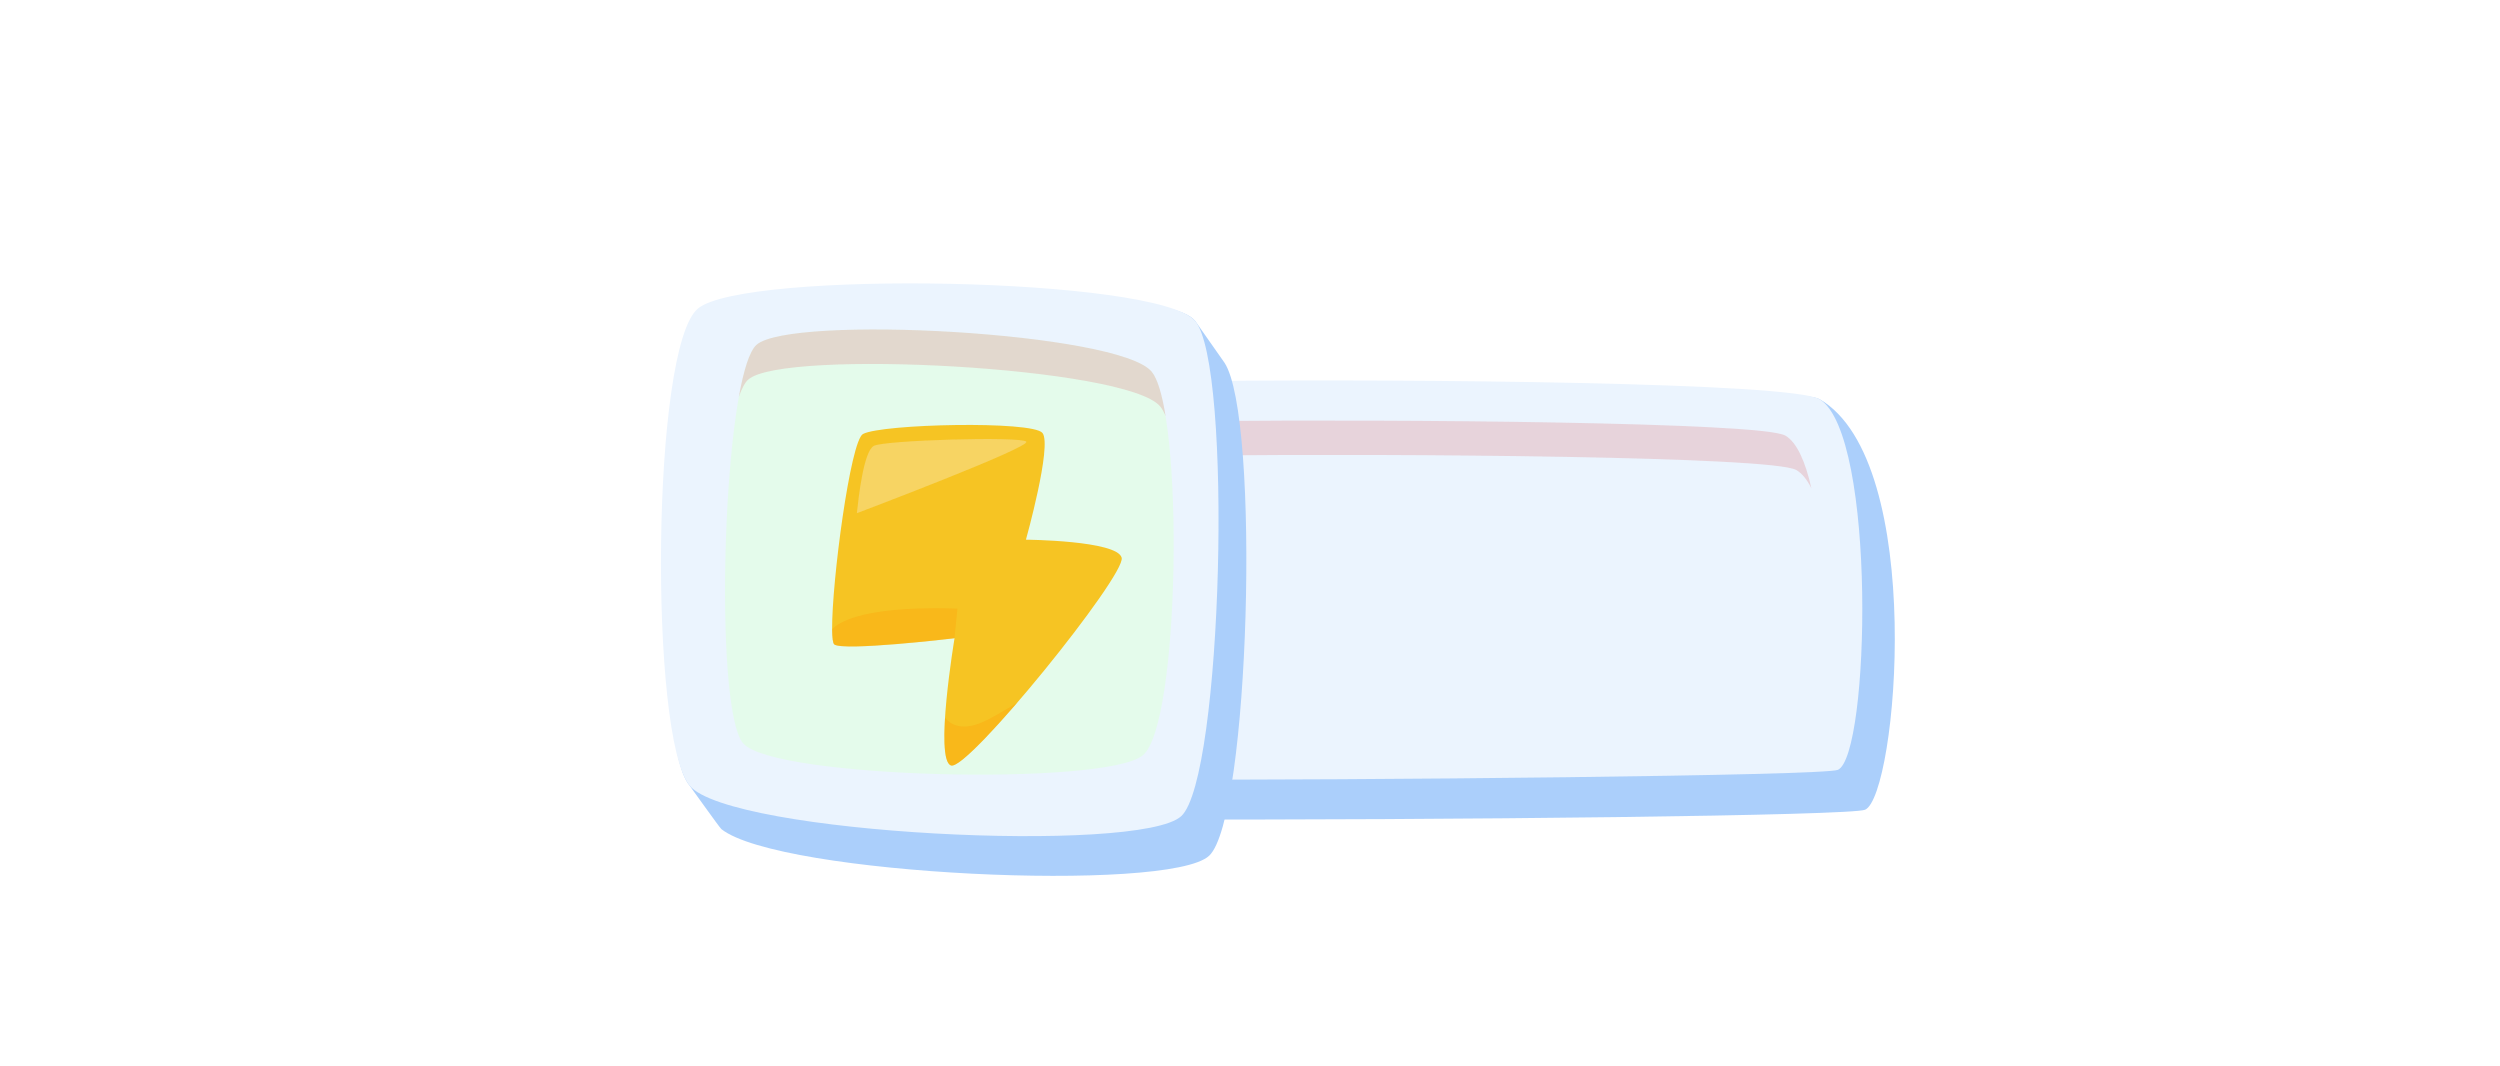 <?xml version="1.0" encoding="UTF-8"?>
<svg xmlns="http://www.w3.org/2000/svg" xmlns:xlink="http://www.w3.org/1999/xlink" viewBox="0 0 268.95 114.71">
  <defs>
    <style>
      .cls-1 {
        filter: url(#drop-shadow-7);
      }

      .cls-2 {
        filter: url(#drop-shadow-6);
      }

      .cls-3 {
        fill: #ff9c05;
      }

      .cls-3, .cls-4 {
        mix-blend-mode: multiply;
      }

      .cls-3, .cls-4, .cls-5, .cls-6, .cls-7, .cls-8, .cls-9 {
        stroke-width: 0px;
      }

      .cls-3, .cls-4, .cls-9 {
        opacity: .3;
      }

      .cls-4 {
        fill: #dc8689;
      }

      .cls-10 {
        isolation: isolate;
      }

      .cls-5 {
        fill: #abcffb;
      }

      .cls-6 {
        fill: #e4fbeb;
      }

      .cls-7 {
        fill: #ebf4fe;
      }

      .cls-8 {
        fill: #f6c423;
      }

      .cls-9 {
        fill: #f8f8f8;
        mix-blend-mode: overlay;
      }
    </style>
    <filter id="drop-shadow-6" filterUnits="userSpaceOnUse">
      <feOffset dx="3" dy="5"/>
      <feGaussianBlur result="blur" stdDeviation="0"/>
      <feFlood flood-color="#dc8689" flood-opacity=".3"/>
      <feComposite in2="blur" operator="in"/>
      <feComposite in="SourceGraphic"/>
    </filter>
    <filter id="drop-shadow-7" filterUnits="userSpaceOnUse">
      <feOffset dx="1" dy="3"/>
      <feGaussianBlur result="blur-2" stdDeviation="0"/>
      <feFlood flood-color="#dc8689" flood-opacity=".3"/>
      <feComposite in2="blur-2" operator="in"/>
      <feComposite in="SourceGraphic"/>
    </filter>
  </defs>
  <g class="cls-10">
    <g id="Layer_1" data-name="Layer 1">
      <g class="cls-2">
        <path class="cls-5" d="M192.75,37.95c-2.95-1.71-40.75,2.1-73.25,2.33v42.88c34.13.08,76.71-.41,78.15-1.05,3.44-1.53,6.66-37.47-4.9-44.17Z"/>
        <path class="cls-7" d="M192.75,37.95c-2.9-1.81-43.69-2.19-65.82-1.96l-7.42,42.88c23.77.08,73.78-.41,75.21-1.05,3.44-1.53,4.18-36.04-1.96-39.87Z"/>
        <path class="cls-4" d="M189.06,41.86c-2.52-1.46-41.93-1.76-62.13-1.56v3.7c20.77-.21,60.7.09,63.3,1.56.63.35,1.17,1.04,1.64,1.97-.63-2.82-1.55-4.94-2.8-5.67Z"/>
        <path class="cls-5" d="M71.18,79.51c.12.14,3.25,4.56,3.43,4.69,6.26,4.95,48.13,6.87,52.46,2.87,4.38-4.05,5.53-47.19,1.66-53.05-.06-.09-3.12-4.45-3.18-4.53-4.09-4.7-45.42-1.17-50.46,2.96-5.05,4.12-8.25,41.8-3.91,47.06Z"/>
        <path class="cls-7" d="M71.18,79.51c4.34,5.25,48.45,7.4,52.9,3.29,4.45-4.11,5.56-48.6,1.47-53.3-4.09-4.7-48.41-5.44-53.45-1.32-5.05,4.12-5.26,46.07-.92,51.33Z"/>
        <path class="cls-6" d="M120.9,34.99c-3.47-4.25-38.93-6.17-42.53-2.88-3.6,3.29-4.69,39.07-1.42,42.86,3.27,3.8,38.91,4.59,42.98,1.3,4.08-3.29,4.43-37.03.97-41.28Z"/>
        <path class="cls-4" d="M77.52,35.82c3.74-3.29,40.66-1.37,44.27,2.88.22.25.42.62.61,1.07-.38-2.31-.87-4.02-1.5-4.78-3.47-4.25-38.93-6.17-42.53-2.88-.74.68-1.37,2.73-1.89,5.59.32-.91.66-1.56,1.04-1.89Z"/>
        <g class="cls-1">
          <path class="cls-8" d="M98.31,74.35c-1.81-.6.38-13.69.38-13.69,0,0,0,0-.01,0h0c-.54.07-11.92,1.39-12.92.67-.16-.11-.23-.71-.24-1.63-.04-5.1,1.97-20.28,3.32-21.01,2.02-1.09,18.25-1.45,19.31-.11,1.06,1.33-1.78,11.48-1.78,11.48,0,0,9.81.08,10.3,1.94.49,1.86-16.53,22.95-18.35,22.35Z"/>
          <path class="cls-3" d="M104.04,68.43c-1.39.79-3.21,2-4.89,1.68-.64-.12-1.14-.46-1.48-.9-.16,2.62-.08,4.9.65,5.14.71.23,3.72-2.83,7.11-6.76-.46.29-.92.57-1.39.84Z"/>
          <path class="cls-9" d="M88.18,47.21c.19-1.75.72-6.62,1.82-7.24s15.82-1.05,16.41-.46c.59.59-18.23,7.7-18.23,7.7Z"/>
          <path class="cls-3" d="M99,57.48l-.32,3.19h0c-.54.07-11.92,1.39-12.92.67-.16-.11-.23-.71-.24-1.63.41-.47,1.22-.94,2.59-1.36,4.1-1.23,10.9-.87,10.9-.87Z"/>
        </g>
      </g>
    </g>
  </g>
</svg>